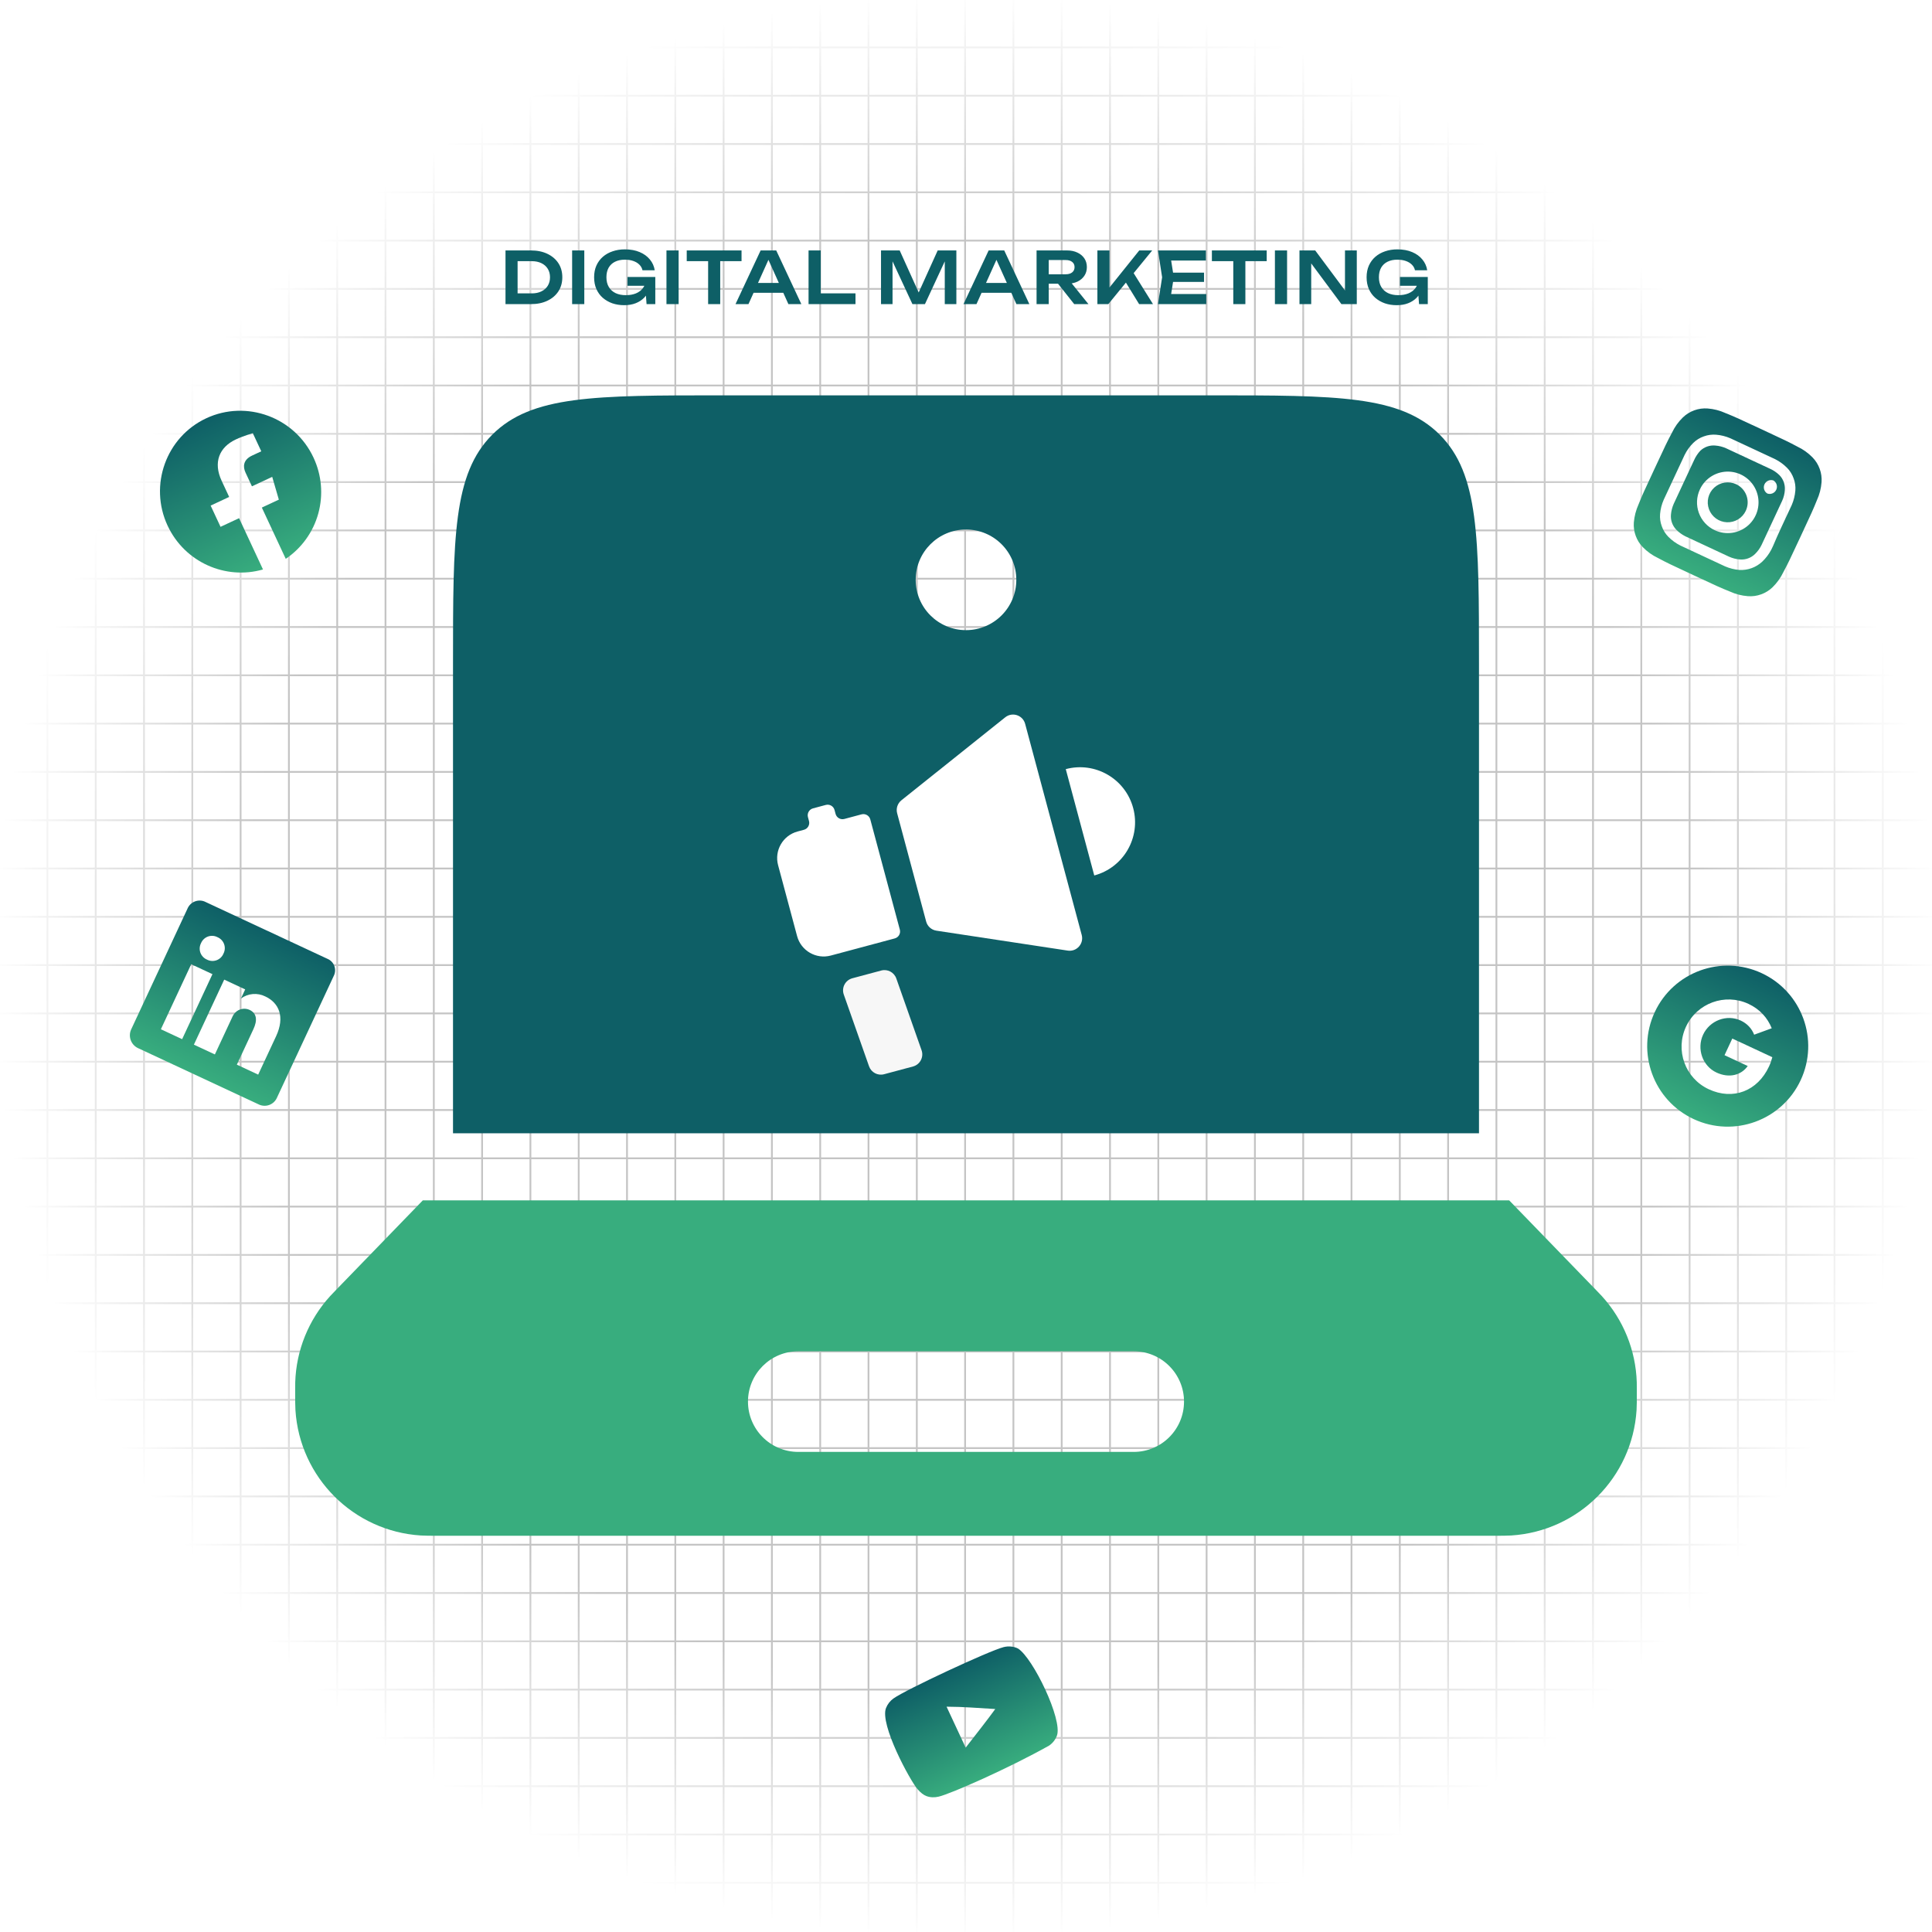 <svg width="1080" height="1080" viewBox="0 0 1080 1080" fill="none" xmlns="http://www.w3.org/2000/svg">
<rect x="0" y="0" width="1080" height="1080" fill="#333333" stroke="none"/>
<g clip-path="url(#clip0_240_99)">
<rect width="1080" height="1080" fill="white"/>
<line y1="26.5" x2="1080" y2="26.5" stroke="#C4C4C4"/>
<line y1="53.5" x2="1080" y2="53.5" stroke="#C4C4C4"/>
<line y1="80.5" x2="1080" y2="80.5" stroke="#C4C4C4"/>
<line y1="107.5" x2="1080" y2="107.5" stroke="#C4C4C4"/>
<line y1="134.5" x2="1080" y2="134.5" stroke="#C4C4C4"/>
<line y1="161.5" x2="1080" y2="161.5" stroke="#C4C4C4"/>
<line y1="188.5" x2="1080" y2="188.5" stroke="#C4C4C4"/>
<line y1="215.5" x2="1080" y2="215.5" stroke="#C4C4C4"/>
<line y1="242.5" x2="1080" y2="242.5" stroke="#C4C4C4"/>
<line y1="269.5" x2="1080" y2="269.5" stroke="#C4C4C4"/>
<line y1="296.5" x2="1080" y2="296.5" stroke="#C4C4C4"/>
<line y1="323.5" x2="1080" y2="323.5" stroke="#C4C4C4"/>
<line y1="350.5" x2="1080" y2="350.5" stroke="#C4C4C4"/>
<line y1="377.5" x2="1080" y2="377.5" stroke="#C4C4C4"/>
<line y1="404.5" x2="1080" y2="404.5" stroke="#C4C4C4"/>
<line y1="431.5" x2="1080" y2="431.5" stroke="#C4C4C4"/>
<line y1="458.5" x2="1080" y2="458.5" stroke="#C4C4C4"/>
<line y1="485.5" x2="1080" y2="485.5" stroke="#C4C4C4"/>
<line y1="512.5" x2="1080" y2="512.5" stroke="#C4C4C4"/>
<line y1="539.5" x2="1080" y2="539.5" stroke="#C4C4C4"/>
<line y1="566.5" x2="1080" y2="566.5" stroke="#C4C4C4"/>
<line y1="593.5" x2="1080" y2="593.5" stroke="#C4C4C4"/>
<line y1="620.5" x2="1080" y2="620.5" stroke="#C4C4C4"/>
<line y1="647.5" x2="1080" y2="647.5" stroke="#C4C4C4"/>
<line y1="674.5" x2="1080" y2="674.5" stroke="#C4C4C4"/>
<line y1="701.5" x2="1080" y2="701.5" stroke="#C4C4C4"/>
<line y1="728.5" x2="1080" y2="728.5" stroke="#C4C4C4"/>
<line y1="755.5" x2="1080" y2="755.5" stroke="#C4C4C4"/>
<line y1="782.5" x2="1080" y2="782.5" stroke="#C4C4C4"/>
<line y1="809.5" x2="1080" y2="809.5" stroke="#C4C4C4"/>
<line y1="836.5" x2="1080" y2="836.5" stroke="#C4C4C4"/>
<line y1="863.5" x2="1080" y2="863.5" stroke="#C4C4C4"/>
<line y1="890.5" x2="1080" y2="890.5" stroke="#C4C4C4"/>
<line y1="917.5" x2="1080" y2="917.5" stroke="#C4C4C4"/>
<line y1="944.5" x2="1080" y2="944.5" stroke="#C4C4C4"/>
<line y1="971.5" x2="1080" y2="971.5" stroke="#C4C4C4"/>
<line y1="998.5" x2="1080" y2="998.5" stroke="#C4C4C4"/>
<line y1="1025.5" x2="1080" y2="1025.5" stroke="#C4C4C4"/>
<line y1="1052.5" x2="1080" y2="1052.5" stroke="#C4C4C4"/>
<line x1="26.5" y1="1080" x2="26.5" stroke="#C4C4C4"/>
<line x1="53.5" y1="1080" x2="53.5" stroke="#C4C4C4"/>
<line x1="80.5" y1="1080" x2="80.5" stroke="#C4C4C4"/>
<line x1="107.5" y1="1080" x2="107.5" stroke="#C4C4C4"/>
<line x1="134.5" y1="1080" x2="134.5" stroke="#C4C4C4"/>
<line x1="161.5" y1="1080" x2="161.5" stroke="#C4C4C4"/>
<line x1="188.5" y1="1080" x2="188.5" stroke="#C4C4C4"/>
<line x1="215.5" y1="1080" x2="215.5" stroke="#C4C4C4"/>
<line x1="242.5" y1="1080" x2="242.5" stroke="#C4C4C4"/>
<line x1="269.5" y1="1080" x2="269.5" stroke="#C4C4C4"/>
<line x1="296.5" y1="1080" x2="296.5" stroke="#C4C4C4"/>
<line x1="323.5" y1="1080" x2="323.5" stroke="#C4C4C4"/>
<line x1="350.5" y1="1080" x2="350.5" stroke="#C4C4C4"/>
<line x1="377.5" y1="1080" x2="377.5" stroke="#C4C4C4"/>
<line x1="404.5" y1="1080" x2="404.5" stroke="#C4C4C4"/>
<line x1="431.5" y1="1080" x2="431.5" stroke="#C4C4C4"/>
<line x1="458.5" y1="1080" x2="458.5" stroke="#C4C4C4"/>
<line x1="485.5" y1="1080" x2="485.5" stroke="#C4C4C4"/>
<line x1="512.5" y1="1080" x2="512.5" stroke="#C4C4C4"/>
<line x1="539.5" y1="1080" x2="539.5" stroke="#C4C4C4"/>
<line x1="566.5" y1="1080" x2="566.5" stroke="#C4C4C4"/>
<line x1="593.5" y1="1080" x2="593.5" stroke="#C4C4C4"/>
<line x1="620.5" y1="1080" x2="620.5" stroke="#C4C4C4"/>
<line x1="647.5" y1="1080" x2="647.5" stroke="#C4C4C4"/>
<line x1="674.5" y1="1080" x2="674.5" stroke="#C4C4C4"/>
<line x1="701.5" y1="1080" x2="701.5" stroke="#C4C4C4"/>
<line x1="728.5" y1="1080" x2="728.5" stroke="#C4C4C4"/>
<line x1="755.5" y1="1080" x2="755.5" stroke="#C4C4C4"/>
<line x1="782.5" y1="1080" x2="782.5" stroke="#C4C4C4"/>
<line x1="809.5" y1="1080" x2="809.5" stroke="#C4C4C4"/>
<line x1="836.5" y1="1080" x2="836.5" stroke="#C4C4C4"/>
<line x1="863.5" y1="1080" x2="863.5" stroke="#C4C4C4"/>
<line x1="890.5" y1="1080" x2="890.5" stroke="#C4C4C4"/>
<line x1="917.5" y1="1080" x2="917.5" stroke="#C4C4C4"/>
<line x1="944.5" y1="1080" x2="944.5" stroke="#C4C4C4"/>
<line x1="971.5" y1="1080" x2="971.5" stroke="#C4C4C4"/>
<line x1="998.5" y1="1080" x2="998.5" stroke="#C4C4C4"/>
<line x1="1025.5" y1="1080" x2="1025.5" stroke="#C4C4C4"/>
<line x1="1052.5" y1="1080" x2="1052.5" stroke="#C4C4C4"/>
<rect width="1080" height="1080" fill="url(#paint0_radial_240_99)"/>
<path d="M115.338 233.798C92.906 244.257 83.127 271.201 93.686 293.845C103.233 314.319 126.084 324.352 147.011 318.332L133.645 289.669L123.286 294.499L117.749 282.625L128.108 277.794L123.888 268.744C119.095 258.467 122.537 249.982 131.876 245.627C136.322 243.554 141.334 242.164 141.334 242.164L146.05 252.278L140.912 254.674C135.854 257.033 135.734 260.927 137.242 264.162L140.832 271.86L152.17 266.573L155.872 279.304L146.369 283.735L159.735 312.399C168.635 306.393 175.091 297.389 177.936 287.012C180.782 276.635 179.831 265.568 175.254 255.809C164.695 233.165 137.769 223.338 115.338 233.798Z" fill="url(#paint1_linear_240_99)"/>
<path d="M970.518 270.687C968.517 269.754 966.285 269.436 964.103 269.772C961.922 270.107 959.889 271.082 958.262 272.574C956.634 274.065 955.486 276.005 954.961 278.149C954.436 280.293 954.559 282.544 955.314 284.619C956.069 286.693 957.422 288.496 959.202 289.802C960.982 291.107 963.109 291.855 965.314 291.951C967.52 292.047 969.704 291.488 971.591 290.342C973.478 289.197 974.983 287.519 975.916 285.518C976.535 284.19 976.887 282.753 976.951 281.288C977.014 279.824 976.789 278.362 976.288 276.985C975.787 275.608 975.019 274.343 974.029 273.262C973.039 272.182 971.846 271.307 970.518 270.687ZM1015.68 279.58C1017.12 276.42 1018 273.029 1018.26 269.564C1018.45 267.026 1018.09 264.477 1017.22 262.085C1016.35 259.694 1014.99 257.514 1013.21 255.69C1010.78 253.204 1007.93 251.169 1004.79 249.679C999.664 246.94 998.115 246.218 984.819 240.018C971.523 233.818 969.974 233.095 964.579 230.928C961.42 229.48 958.029 228.605 954.564 228.342C952.025 228.155 949.476 228.509 947.085 229.379C944.693 230.25 942.514 231.617 940.69 233.392C938.204 235.821 936.169 238.671 934.679 241.811C931.94 246.939 931.217 248.488 925.017 261.784C918.818 275.079 918.095 276.629 915.927 282.023C914.497 285.204 913.617 288.605 913.323 292.08C913.137 294.607 913.495 297.144 914.372 299.52C915.231 301.919 916.603 304.1 918.392 305.913C920.82 308.399 923.671 310.434 926.81 311.924C931.938 314.663 933.488 315.386 946.783 321.586C960.079 327.785 961.629 328.508 967.023 330.676C970.182 332.123 973.574 332.998 977.039 333.261C979.578 333.466 982.131 333.115 984.52 332.231C986.904 331.375 989.078 330.019 990.894 328.252C993.385 325.808 995.426 322.945 996.924 319.793C999.663 314.665 1000.39 313.115 1006.59 299.819C1012.78 286.524 1013.51 284.974 1015.68 279.58ZM990.102 307.376C988.798 309.832 987.104 312.061 985.088 313.976C983.384 315.563 981.378 316.791 979.19 317.588C977.002 318.384 974.676 318.733 972.35 318.612C969.577 318.379 966.859 317.699 964.303 316.597C961.081 315.095 960.225 314.695 951.823 310.778C943.422 306.86 942.565 306.461 939.343 304.958C936.856 303.708 934.588 302.064 932.627 300.089C930.955 298.394 929.688 296.343 928.92 294.09C928.124 291.938 927.807 289.638 927.991 287.351C928.219 284.578 928.914 281.864 930.046 279.322C931.549 276.101 931.948 275.244 935.866 266.843C939.784 258.441 940.183 257.585 941.685 254.363C942.904 251.862 944.537 249.585 946.514 247.627C948.209 245.955 950.26 244.688 952.513 243.92C954.668 243.136 956.965 242.819 959.252 242.991C962.026 243.224 964.743 243.905 967.299 245.006C970.521 246.508 971.378 246.908 979.779 250.826C988.181 254.743 989.037 255.143 992.259 256.645C994.746 257.895 997.014 259.54 998.975 261.515C1000.65 263.209 1001.91 265.26 1002.68 267.513C1003.48 269.666 1003.8 271.965 1003.61 274.252C1003.38 277.026 1002.7 279.744 1001.6 282.3C1000.09 285.522 999.695 286.378 995.777 294.78C991.86 303.181 991.746 304.171 990.121 307.336L990.102 307.376ZM997.726 273.99C997.855 272.447 997.647 270.893 997.117 269.438C996.587 267.982 995.748 266.658 994.657 265.558C993.14 264.088 991.377 262.896 989.447 262.037C986.266 260.553 985.369 260.135 977.212 256.331C969.055 252.528 968.158 252.109 964.977 250.626C963.044 249.748 960.971 249.218 958.854 249.062C957.341 248.921 955.815 249.103 954.377 249.597C952.94 250.091 951.624 250.885 950.517 251.927C949.078 253.467 947.902 255.234 947.036 257.156C945.553 260.337 945.134 261.234 941.331 269.391C937.527 277.548 937.109 278.445 935.626 281.626C934.77 283.567 934.241 285.636 934.061 287.749C933.933 289.293 934.14 290.846 934.67 292.302C935.2 293.757 936.04 295.081 937.13 296.181C938.572 297.632 940.236 298.844 942.06 299.771C945.241 301.254 946.139 301.672 954.295 305.476C962.452 309.279 963.349 309.698 966.531 311.181C968.463 312.06 970.536 312.589 972.653 312.745C974.197 312.874 975.75 312.666 977.206 312.136C978.662 311.607 979.985 310.767 981.085 309.676C982.607 308.196 983.854 306.458 984.77 304.543C986.253 301.361 986.672 300.464 990.475 292.307C994.279 284.151 994.697 283.253 996.181 280.072C997.08 278.147 997.61 276.07 997.745 273.95L997.726 273.99ZM958.536 296.381C956.492 295.428 954.657 294.081 953.134 292.417C951.611 290.753 950.432 288.806 949.663 286.685C948.895 284.565 948.552 282.314 948.655 280.061C948.758 277.808 949.304 275.597 950.263 273.556C951.7 270.473 954.02 267.886 956.929 266.122C959.838 264.358 963.205 263.497 966.603 263.648C970.001 263.798 973.279 264.954 976.02 266.968C978.762 268.982 980.844 271.764 982.003 274.963C983.162 278.161 983.347 281.631 982.533 284.934C981.719 288.237 979.943 291.224 977.43 293.517C974.918 295.811 971.781 297.307 968.418 297.817C965.055 298.326 961.616 297.827 958.536 296.381ZM987.953 275.888C987.096 275.372 986.46 274.558 986.168 273.601C985.876 272.644 985.948 271.613 986.371 270.707C986.794 269.8 987.537 269.082 988.458 268.691C989.378 268.3 990.411 268.263 991.357 268.588C992.214 269.104 992.85 269.918 993.142 270.875C993.435 271.832 993.362 272.863 992.939 273.769C992.517 274.676 991.773 275.394 990.853 275.785C989.932 276.176 988.899 276.213 987.953 275.888Z" fill="url(#paint2_linear_240_99)"/>
<path d="M183.075 535.999L115.019 504.264C114.161 503.814 113.222 503.537 112.257 503.45C111.292 503.363 110.319 503.468 109.395 503.757C108.47 504.046 107.611 504.515 106.868 505.137C106.125 505.759 105.512 506.521 105.063 507.38L73.257 575.589C72.452 577.449 72.39 579.547 73.083 581.451C73.776 583.355 75.172 584.922 76.984 585.83L145.04 617.565C146.862 618.318 148.907 618.327 150.736 617.59C152.564 616.853 154.031 615.43 154.822 613.624L186.629 545.414C187.042 544.567 187.277 543.645 187.321 542.704C187.364 541.762 187.215 540.822 186.882 539.94C186.55 539.059 186.04 538.255 185.386 537.577C184.731 536.899 183.945 536.362 183.075 535.999ZM101.812 580.899L89.934 575.36L106.884 539.012L118.762 544.551L101.812 580.899ZM115.67 536.407C114.828 536.049 114.069 535.521 113.44 534.856C112.812 534.191 112.328 533.403 112.018 532.542C111.709 531.68 111.581 530.765 111.642 529.852C111.703 528.939 111.953 528.048 112.375 527.236C112.729 526.381 113.258 525.61 113.927 524.972C114.597 524.333 115.392 523.842 116.263 523.529C117.133 523.216 118.059 523.089 118.982 523.155C119.905 523.221 120.803 523.48 121.62 523.913C122.463 524.271 123.222 524.799 123.85 525.464C124.479 526.129 124.963 526.917 125.273 527.778C125.582 528.639 125.71 529.555 125.649 530.468C125.587 531.381 125.338 532.272 124.916 533.084C124.562 533.939 124.033 534.71 123.364 535.348C122.694 535.986 121.899 536.478 121.028 536.791C120.158 537.104 119.231 537.231 118.309 537.165C117.386 537.099 116.487 536.84 115.67 536.407ZM144.329 600.724L132.4 595.162L141.671 575.28C143.881 570.539 143.72 566.492 139.489 564.519C138.17 563.917 136.696 563.739 135.271 564.007C133.845 564.276 132.538 564.979 131.528 566.02C130.762 566.796 130.163 567.72 129.765 568.736L120.114 589.433L108.389 583.965L125.338 547.618L137.063 553.085L134.686 558.183C136.621 556.754 138.914 555.888 141.311 555.68C143.708 555.472 146.115 555.931 148.268 557.006C155.966 560.596 159.4 568.404 154.337 579.262L144.329 600.724Z" fill="url(#paint3_linear_240_99)"/>
<path fill-rule="evenodd" clip-rule="evenodd" d="M539.811 976.939L529.138 954.052C539.046 954.087 547.061 954.845 556.36 955.357C551.809 961.624 545.994 968.986 539.811 976.939ZM569.111 921.555C566.848 920.362 563.789 920.038 561.024 920.748C552.887 922.814 506.252 944.556 499.445 949.463C497.584 950.796 496.199 952.567 495.308 954.73C491.58 963.896 508.896 995.653 512.952 1000.21C514.687 1002.2 516.32 1003.45 517.911 1004.03C519.978 1004.81 522.353 1004.91 524.757 1004.33C531.505 1002.73 563.545 988.658 586.519 975.761C588.534 974.356 590 972.43 590.834 970.219C594.078 961.309 577.551 926.948 569.111 921.555Z" fill="url(#paint4_linear_240_99)"/>
<path fill-rule="evenodd" clip-rule="evenodd" d="M984.819 544.018C962.294 533.514 935.52 543.26 925.018 565.783C914.514 588.308 924.259 615.082 946.783 625.586C969.307 636.088 996.082 626.344 1006.59 603.819C1017.09 581.295 1007.34 554.521 984.819 544.018ZM955.155 608.877C942.009 602.747 936.339 587.108 942.485 573.929C948.63 560.75 964.255 555.041 977.401 561.17C983.825 564.166 988.087 569.039 990.414 574.807L980.57 578.403L980.577 578.388C979.192 574.838 976.595 572.139 973.056 570.488C965.204 566.827 955.724 570.501 952.054 578.373C948.384 586.244 951.655 595.883 959.507 599.545C966.63 602.866 973.382 601.042 976.993 595.901L964.025 589.854L968.363 580.551L990.743 590.987C990.297 592.72 989.681 594.466 988.868 596.211C982.513 609.837 968.895 615.284 955.155 608.877Z" fill="url(#paint5_linear_240_99)"/>
<path fill-rule="evenodd" clip-rule="evenodd" d="M892.166 721.093C893.835 722.818 894.671 723.68 895.451 724.535C907.493 737.758 914.411 754.843 914.963 772.715C915 773.874 915 775.074 915 777.474C915 783.069 915 785.866 914.85 788.229C912.469 825.928 882.428 855.969 844.729 858.35C842.366 858.5 839.569 858.5 833.974 858.5H246.025C240.43 858.5 237.633 858.5 235.27 858.35C197.574 855.969 167.531 825.928 165.149 788.229C165 785.866 165 783.069 165 777.474C165 775.074 165 773.874 165.036 772.715C165.588 754.843 172.508 737.758 184.548 724.535C185.328 723.68 186.162 722.817 187.831 721.096L236.367 671H843.634L892.166 721.093ZM418.125 783.5C418.125 767.967 430.717 755.375 446.25 755.375H633.75C649.283 755.375 661.875 767.967 661.875 783.5C661.875 799.033 649.283 811.625 633.75 811.625H446.25C430.717 811.625 418.125 799.033 418.125 783.5Z" fill="#38AD7E"/>
<path fill-rule="evenodd" clip-rule="evenodd" d="M253.235 371C253.235 300.289 253.235 264.934 275.202 242.967C297.169 221 332.525 221 403.235 221H676.766C747.476 221 782.831 221 804.799 242.967C826.766 264.934 826.766 300.289 826.766 371V633.5H253.235V371ZM540 352.25C555.533 352.25 568.125 339.658 568.125 324.125C568.125 308.592 555.533 296 540 296C524.468 296 511.875 308.592 511.875 324.125C511.875 339.658 524.468 352.25 540 352.25Z" fill="#0E5F66"/>
<path d="M296.818 140C300.312 140 303.365 140.627 305.978 141.88C308.618 143.133 310.672 144.88 312.138 147.12C313.605 149.36 314.338 151.987 314.338 155C314.338 157.987 313.605 160.613 312.138 162.88C310.672 165.12 308.618 166.867 305.978 168.12C303.365 169.373 300.312 170 296.818 170H282.578V140H296.818ZM289.338 167.32L285.898 164H297.338C299.365 164 301.138 163.627 302.658 162.88C304.205 162.133 305.392 161.08 306.218 159.72C307.045 158.36 307.458 156.787 307.458 155C307.458 153.187 307.045 151.613 306.218 150.28C305.392 148.92 304.205 147.867 302.658 147.12C301.138 146.373 299.365 146 297.338 146H285.898L289.338 142.68V167.32ZM319.824 140H326.624V170H319.824V140ZM363.913 157C363.887 158.813 363.527 160.547 362.833 162.2C362.167 163.827 361.207 165.28 359.953 166.56C358.7 167.813 357.153 168.8 355.313 169.52C353.473 170.24 351.34 170.6 348.913 170.6C346.567 170.6 344.367 170.253 342.313 169.56C340.287 168.84 338.5 167.813 336.953 166.48C335.433 165.147 334.247 163.52 333.393 161.6C332.54 159.653 332.113 157.453 332.113 155C332.113 152.547 332.54 150.36 333.393 148.44C334.273 146.493 335.487 144.853 337.033 143.52C338.58 142.187 340.393 141.173 342.473 140.48C344.553 139.76 346.82 139.4 349.273 139.4C352.473 139.4 355.247 139.907 357.593 140.92C359.94 141.907 361.833 143.28 363.273 145.04C364.74 146.8 365.647 148.813 365.993 151.08H359.153C358.887 149.853 358.3 148.8 357.393 147.92C356.513 147.04 355.38 146.36 353.993 145.88C352.633 145.4 351.06 145.16 349.273 145.16C347.167 145.16 345.34 145.547 343.793 146.32C342.273 147.067 341.087 148.173 340.233 149.64C339.407 151.107 338.993 152.893 338.993 155C338.993 157.107 339.433 158.907 340.313 160.4C341.193 161.893 342.447 163.04 344.073 163.84C345.7 164.613 347.62 165 349.833 165C351.993 165 353.887 164.667 355.513 164C357.14 163.307 358.42 162.347 359.353 161.12C360.313 159.867 360.86 158.387 360.993 156.68L363.913 157ZM350.753 159.76V154.84H366.313V170H361.433L360.513 157.84L361.913 159.76H350.753ZM372.557 140H379.357V170H372.557V140ZM395.846 143.04H402.606V170H395.846V143.04ZM383.886 140H414.526V146H383.886V140ZM418.998 163.68V158.16H439.798V163.68H418.998ZM433.918 140L447.958 170H440.718L428.438 142.76H430.678L418.398 170H411.158L425.198 140H433.918ZM458.788 140V167L455.708 164H478.228V170H451.988V140H458.788ZM534.614 140V170H528.134V142.28L529.854 142.4L517.054 170H510.054L497.254 142.48L498.934 142.32V170H492.494V140H502.934L515.014 166.72H512.094L524.174 140H534.614ZM546.456 163.68V158.16H567.256V163.68H546.456ZM561.376 140L575.416 170H568.176L555.896 142.76H558.136L545.856 170H538.616L552.656 140H561.376ZM584.166 153.32H595.726C597.246 153.32 598.446 152.973 599.326 152.28C600.232 151.56 600.686 150.573 600.686 149.32C600.686 148.067 600.232 147.093 599.326 146.4C598.446 145.707 597.246 145.36 595.726 145.36H583.166L586.246 141.88V170H579.446V140H596.526C598.712 140 600.632 140.4 602.286 141.2C603.939 141.973 605.232 143.053 606.166 144.44C607.099 145.827 607.566 147.453 607.566 149.32C607.566 151.16 607.099 152.773 606.166 154.16C605.232 155.547 603.939 156.64 602.286 157.44C600.632 158.213 598.712 158.6 596.526 158.6H584.166V153.32ZM589.366 155.96H597.126L608.446 170H600.486L589.366 155.96ZM613.449 170V140H620.209V164.48L618.289 163.12L636.849 140H644.089L619.569 170H613.449ZM627.769 155.32L632.649 150.96L644.529 170H636.769L627.769 155.32ZM673.072 152.4V157.6H651.592V152.4H673.072ZM656.152 155L654.152 167.72L651.192 164.36H674.312V170H647.312L649.632 155L647.312 140H674.112V145.64H651.192L654.152 142.28L656.152 155ZM689.413 143.04H696.173V170H689.413V143.04ZM677.453 140H708.093V146H677.453V140ZM712.685 140H719.485V170H712.685V140ZM754.214 165.52L751.854 165.88V140H758.454V170H749.854L730.654 144.12L732.974 143.76V170H726.414V140H735.214L754.214 165.52ZM795.738 157C795.712 158.813 795.352 160.547 794.658 162.2C793.992 163.827 793.032 165.28 791.778 166.56C790.525 167.813 788.978 168.8 787.138 169.52C785.298 170.24 783.165 170.6 780.738 170.6C778.392 170.6 776.192 170.253 774.138 169.56C772.112 168.84 770.325 167.813 768.778 166.48C767.258 165.147 766.072 163.52 765.218 161.6C764.365 159.653 763.938 157.453 763.938 155C763.938 152.547 764.365 150.36 765.218 148.44C766.098 146.493 767.312 144.853 768.858 143.52C770.405 142.187 772.218 141.173 774.298 140.48C776.378 139.76 778.645 139.4 781.098 139.4C784.298 139.4 787.072 139.907 789.418 140.92C791.765 141.907 793.658 143.28 795.098 145.04C796.565 146.8 797.472 148.813 797.818 151.08H790.978C790.712 149.853 790.125 148.8 789.218 147.92C788.338 147.04 787.205 146.36 785.818 145.88C784.458 145.4 782.885 145.16 781.098 145.16C778.992 145.16 777.165 145.547 775.618 146.32C774.098 147.067 772.912 148.173 772.058 149.64C771.232 151.107 770.818 152.893 770.818 155C770.818 157.107 771.258 158.907 772.138 160.4C773.018 161.893 774.272 163.04 775.898 163.84C777.525 164.613 779.445 165 781.658 165C783.818 165 785.712 164.667 787.338 164C788.965 163.307 790.245 162.347 791.178 161.12C792.138 159.867 792.685 158.387 792.818 156.68L795.738 157ZM782.578 159.76V154.84H798.138V170H793.258L792.338 157.84L793.738 159.76H782.578Z" fill="#0E5F66"/>
<path d="M503.904 447.353C501.732 449.089 500.793 451.947 501.513 454.633L517.725 515.137C518.445 517.823 520.686 519.828 523.436 520.246L596.873 531.39C601.864 532.148 605.992 527.534 604.685 522.658L573.062 404.639C571.755 399.763 565.874 397.831 561.93 400.982L503.904 447.353Z" fill="white"/>
<path d="M595.771 429.946L611.698 489.387C628.112 484.989 637.853 468.117 633.455 451.703C629.056 435.289 612.185 425.548 595.771 429.946Z" fill="white"/>
<path d="M471.993 457.803C469.859 458.375 467.666 457.108 467.094 454.975L466.51 452.795C465.939 450.661 463.745 449.395 461.611 449.966L454.478 451.878C452.344 452.45 451.078 454.643 451.65 456.777L452.234 458.956C452.806 461.09 451.539 463.283 449.405 463.855L445.839 464.811C437.632 467.01 432.762 475.446 434.961 483.653L445.579 523.28C447.778 531.487 456.214 536.358 464.421 534.159L500.184 524.576C502.318 524.004 503.585 521.811 503.013 519.677L486.502 458.057C485.93 455.923 483.736 454.656 481.603 455.228L471.993 457.803Z" fill="white"/>
<path d="M501.037 546.966C499.822 543.516 496.155 541.582 492.622 542.529L476.465 546.858C472.526 547.914 470.319 552.099 471.674 555.945L485.801 596.066C487.016 599.516 490.682 601.449 494.216 600.502L510.373 596.173C514.312 595.117 516.518 590.932 515.164 587.086L501.037 546.966Z" fill="#F7F7F7"/>
</g>
<defs>
<radialGradient id="paint0_radial_240_99" cx="0" cy="0" r="1" gradientUnits="userSpaceOnUse" gradientTransform="translate(540 540) rotate(90) scale(540)">
<stop offset="0.745" stop-color="white" stop-opacity="0"/>
<stop offset="1" stop-color="white"/>
</radialGradient>
<linearGradient id="paint1_linear_240_99" x1="153.373" y1="315.365" x2="115.338" y2="233.798" gradientUnits="userSpaceOnUse">
<stop stop-color="#38AD7E"/>
<stop offset="1" stop-color="#0E5F66"/>
</linearGradient>
<linearGradient id="paint2_linear_240_99" x1="946.783" y1="321.586" x2="984.819" y2="240.018" gradientUnits="userSpaceOnUse">
<stop stop-color="#38AD7E"/>
<stop offset="1" stop-color="#0E5F66"/>
</linearGradient>
<linearGradient id="paint3_linear_240_99" x1="110.782" y1="601.59" x2="148.818" y2="520.016" gradientUnits="userSpaceOnUse">
<stop stop-color="#38AD7E"/>
<stop offset="1" stop-color="#0E5F66"/>
</linearGradient>
<linearGradient id="paint4_linear_240_99" x1="556.409" y1="991.115" x2="529.784" y2="934.018" gradientUnits="userSpaceOnUse">
<stop stop-color="#38AD7E"/>
<stop offset="1" stop-color="#0E5F66"/>
</linearGradient>
<linearGradient id="paint5_linear_240_99" x1="946.783" y1="625.586" x2="984.819" y2="544.018" gradientUnits="userSpaceOnUse">
<stop stop-color="#38AD7E"/>
<stop offset="1" stop-color="#0E5F66"/>
</linearGradient>
<clipPath id="clip0_240_99">
<rect width="1080" height="1080" fill="white"/>
</clipPath>
</defs>
</svg>
